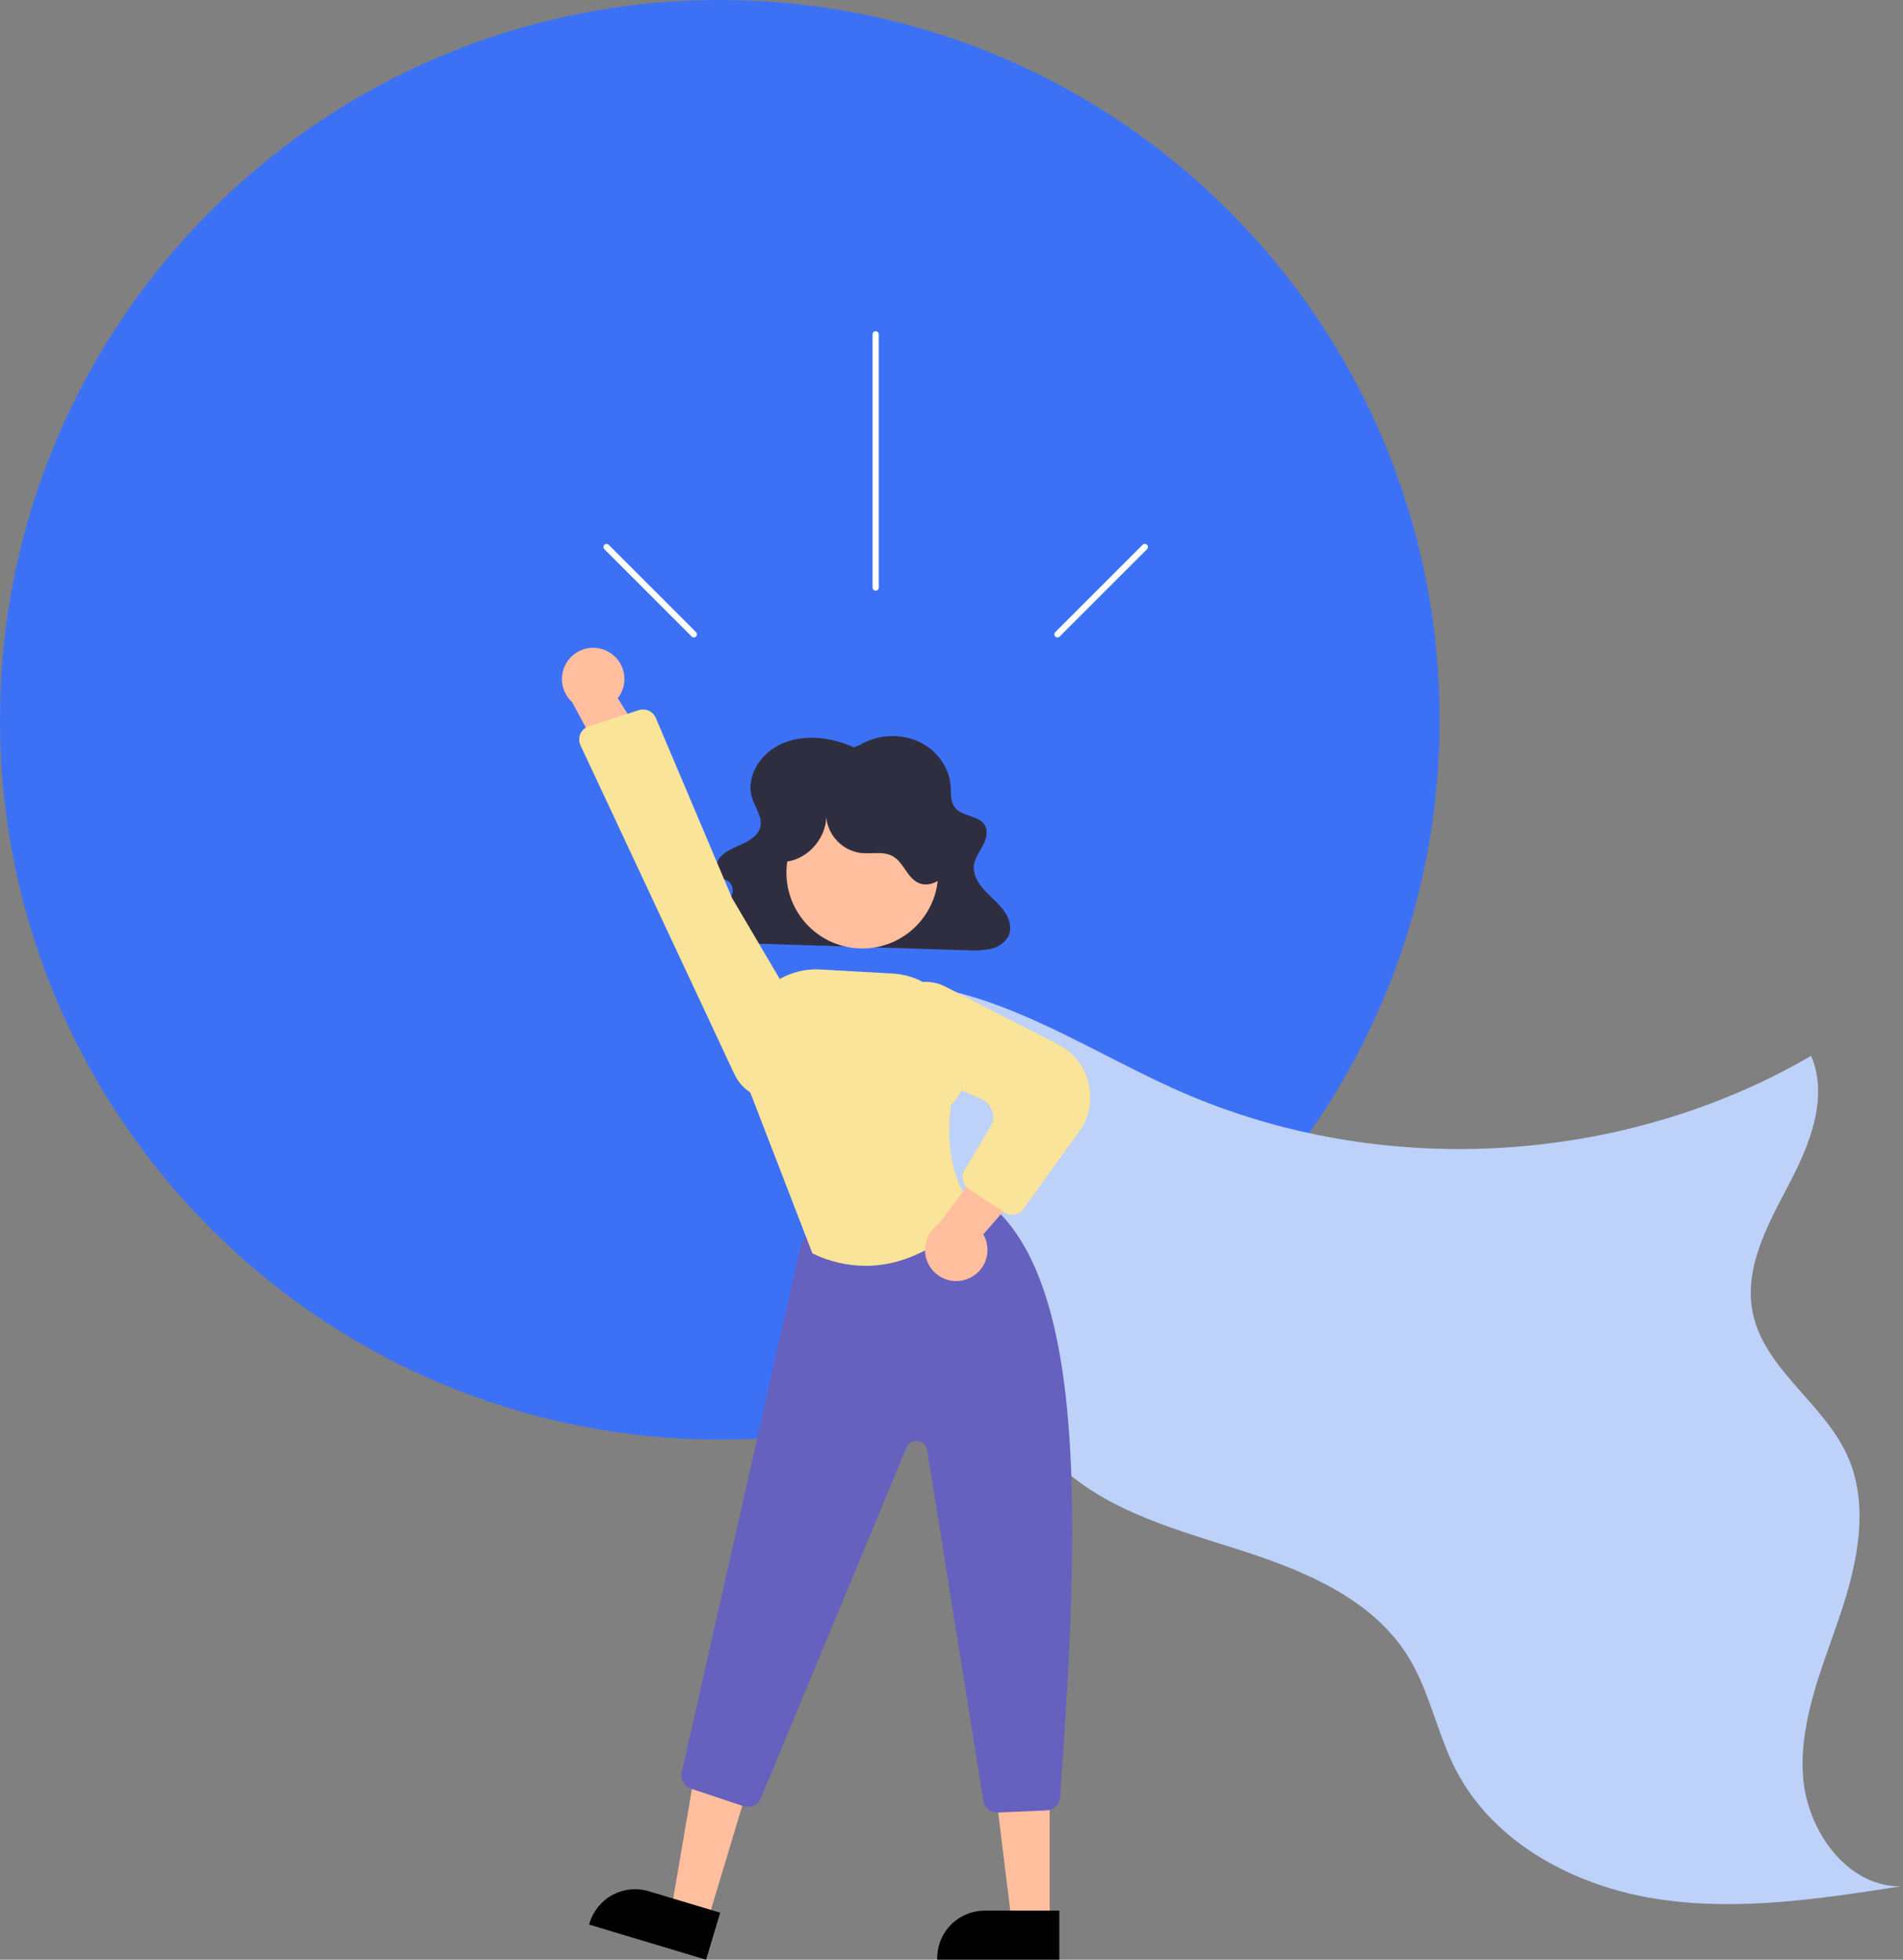 <svg width="134" height="138" viewBox="0 0 134 138" fill="none" xmlns="http://www.w3.org/2000/svg">
<rect x="0" y="0" width="134" height="138" fill="#808080" stroke="none"/>
<path d="M50.686 101.371C78.679 101.371 101.371 78.679 101.371 50.686C101.371 22.693 78.679 0 50.686 0C22.693 0 0 22.693 0 50.686C0 78.679 22.693 101.371 50.686 101.371Z" fill="#3D71F5"/>
<path d="M55.02 70.847C59.418 68.43 64.891 68.915 69.63 70.567C74.368 72.22 78.662 74.927 83.264 76.93C97.325 83.05 114.273 82.063 127.529 74.353C128.783 77.269 127.438 80.605 125.961 83.414C124.483 86.224 122.799 89.269 123.408 92.385C124.186 96.371 128.366 98.762 130.06 102.454C131.667 105.959 130.805 110.075 129.571 113.728C128.338 117.381 126.737 121.062 126.947 124.913C127.156 128.763 129.954 132.834 133.81 132.838C128.095 133.726 122.268 134.614 116.557 133.704C110.846 132.794 105.165 129.774 102.514 124.634C101.188 122.065 100.677 119.112 99.155 116.655C96.562 112.469 91.587 110.501 86.892 109.017C82.198 107.534 77.174 106.105 73.868 102.456C70.719 98.98 69.721 94.136 68.053 89.752C65.242 82.413 60.361 76.047 54.002 71.429" fill="#BDD1F9"/>
<path d="M60.116 52.631C58.571 51.913 56.676 51.678 55.105 52.345C53.534 53.012 52.464 54.723 52.972 56.237C53.202 56.923 53.727 57.598 53.522 58.291C53.365 58.825 52.816 59.177 52.277 59.428C51.738 59.678 51.149 59.889 50.759 60.312C50.37 60.734 50.288 61.461 50.775 61.789C50.935 61.898 51.136 61.948 51.292 62.062C51.424 62.169 51.52 62.316 51.565 62.48C51.611 62.645 51.603 62.82 51.545 62.98C51.415 63.303 51.201 63.585 50.925 63.796C50.372 64.273 49.641 64.819 49.813 65.495C49.877 65.676 49.983 65.838 50.123 65.969C50.264 66.1 50.433 66.196 50.618 66.247C51.002 66.358 51.4 66.41 51.799 66.403L68.106 66.917C68.645 66.957 69.186 66.927 69.716 66.827C69.974 66.78 70.219 66.68 70.437 66.534C70.654 66.388 70.84 66.199 70.981 65.978C71.293 65.4 71.088 64.688 70.702 64.148C70.317 63.609 69.771 63.183 69.32 62.687C68.869 62.192 68.5 61.573 68.58 60.932C68.644 60.42 68.982 59.976 69.225 59.51C69.468 59.044 69.609 58.462 69.294 58.033C68.851 57.429 67.787 57.484 67.284 56.921C66.903 56.496 66.977 55.885 66.939 55.337C66.848 54.02 65.936 52.776 64.637 52.198C63.977 51.914 63.259 51.792 62.542 51.841C61.825 51.89 61.13 52.108 60.514 52.479L60.116 52.631Z" fill="#2F2E41"/>
<path d="M49.81 135.329L47.256 134.561L49.001 124.344L52.77 125.477L49.81 135.329Z" fill="#FFBE9D"/>
<path d="M49.719 138L41.482 135.526L41.514 135.421C41.64 135.001 41.848 134.609 42.126 134.268C42.404 133.928 42.746 133.645 43.134 133.437C43.521 133.229 43.945 133.099 44.382 133.054C44.82 133.01 45.261 133.052 45.682 133.179V133.179L50.712 134.69L49.719 138Z" fill="black"/>
<path d="M73.913 135.416H71.246L69.977 125.129H73.913L73.913 135.416Z" fill="#FFBE9D"/>
<path d="M74.593 138H65.993V137.891C65.993 137.452 66.08 137.016 66.248 136.61C66.416 136.204 66.662 135.835 66.973 135.524C67.284 135.213 67.653 134.967 68.059 134.799C68.465 134.63 68.901 134.544 69.34 134.544H74.593V138Z" fill="black"/>
<path d="M70.211 127.634C69.978 127.634 69.753 127.551 69.576 127.4C69.399 127.249 69.281 127.04 69.245 126.81L65.285 102.108C65.259 101.945 65.18 101.794 65.061 101.679C64.941 101.565 64.787 101.492 64.623 101.473C64.458 101.453 64.292 101.488 64.149 101.572C64.006 101.655 63.894 101.784 63.831 101.937L53.57 126.635C53.475 126.863 53.297 127.046 53.072 127.149C52.847 127.251 52.592 127.265 52.357 127.188L48.651 125.953C48.421 125.876 48.227 125.717 48.107 125.505C47.988 125.294 47.952 125.045 48.006 124.808L56.414 87.605C56.455 87.426 56.545 87.262 56.675 87.131C56.805 87.001 56.968 86.909 57.147 86.867L68.422 84.25C68.561 84.218 68.705 84.217 68.844 84.246C68.983 84.275 69.114 84.333 69.229 84.417C76.653 89.812 76.026 107.437 74.643 126.576C74.625 126.815 74.521 127.04 74.349 127.208C74.176 127.375 73.948 127.473 73.709 127.484L70.254 127.634C70.239 127.634 70.225 127.634 70.211 127.634Z" fill="#6660BF"/>
<path d="M60.719 66.79C63.67 66.79 66.062 64.398 66.062 61.447C66.062 58.496 63.67 56.104 60.719 56.104C57.769 56.104 55.377 58.496 55.377 61.447C55.377 64.398 57.769 66.79 60.719 66.79Z" fill="#FFBE9D"/>
<path d="M60.95 89.139C59.667 89.131 58.402 88.838 57.246 88.283L57.206 88.264L57.191 88.224L52.398 75.808L52.307 73.65C52.277 72.929 52.398 72.209 52.662 71.537C52.927 70.865 53.329 70.256 53.843 69.749C54.357 69.242 54.972 68.848 55.647 68.593C56.323 68.338 57.044 68.228 57.765 68.268L62.853 68.555C64.167 68.629 65.404 69.202 66.31 70.156C67.217 71.11 67.726 72.374 67.734 73.691C67.866 73.945 68.804 75.93 66.965 77.794C66.897 78.219 66.253 82.634 68.681 85.062L68.749 85.13L68.69 85.206C68.651 85.255 65.533 89.138 60.95 89.139Z" fill="#FAE499"/>
<path d="M68.094 90.076C68.395 89.966 68.668 89.793 68.894 89.567C69.121 89.341 69.295 89.068 69.404 88.768C69.513 88.467 69.556 88.146 69.528 87.828C69.5 87.509 69.402 87.201 69.242 86.924L74.324 81.041L70.318 80.519L66.107 86.185C65.659 86.485 65.338 86.939 65.202 87.46C65.067 87.981 65.128 88.534 65.373 89.013C65.618 89.492 66.03 89.865 66.532 90.061C67.033 90.257 67.589 90.262 68.094 90.075V90.076Z" fill="#FFBE9D"/>
<path d="M71.271 85.535C71.08 85.535 70.894 85.479 70.734 85.374L68.221 83.725C68.009 83.587 67.86 83.373 67.803 83.127C67.746 82.881 67.787 82.623 67.916 82.406L69.736 79.35C69.834 79.184 69.896 79 69.919 78.809C69.941 78.617 69.922 78.424 69.864 78.24C69.806 78.057 69.71 77.888 69.582 77.744C69.454 77.6 69.297 77.485 69.121 77.406L63.894 75.063C63.252 74.771 62.727 74.27 62.406 73.641C62.086 73.012 61.988 72.293 62.13 71.601V71.601C62.227 71.135 62.431 70.697 62.726 70.322C63.02 69.948 63.397 69.646 63.827 69.441C64.257 69.235 64.729 69.132 65.205 69.139C65.682 69.145 66.15 69.262 66.574 69.479L74.504 73.543C75.039 73.817 75.508 74.203 75.88 74.676C76.251 75.148 76.516 75.695 76.657 76.28C76.797 76.864 76.81 77.472 76.694 78.062C76.577 78.651 76.335 79.209 75.983 79.696L72.063 85.128C71.973 85.254 71.853 85.357 71.716 85.427C71.577 85.498 71.424 85.535 71.269 85.535H71.271Z" fill="#FAE499"/>
<path d="M55.253 60.688C56.94 60.552 58.342 58.867 58.166 57.183C58.146 57.877 58.382 58.554 58.829 59.085C59.276 59.617 59.902 59.965 60.589 60.064C61.363 60.15 62.212 59.916 62.885 60.306C63.631 60.738 63.87 61.789 64.647 62.162C65.398 62.523 66.352 62.032 66.723 61.285C67.094 60.538 67.003 59.642 66.757 58.846C66.407 57.711 65.768 56.686 64.904 55.87C64.039 55.055 62.979 54.477 61.825 54.193C60.671 53.908 59.463 53.928 58.319 54.249C57.175 54.569 56.133 55.181 55.295 56.024C54.586 56.737 54.023 57.647 53.931 58.649C53.84 59.651 54.305 60.738 55.205 61.189L55.253 60.688Z" fill="#2F2E41"/>
<path d="M42.822 45.888C43.104 46.04 43.348 46.251 43.539 46.508C43.73 46.764 43.862 47.06 43.926 47.373C43.99 47.686 43.985 48.009 43.911 48.32C43.837 48.631 43.695 48.922 43.497 49.173L47.664 55.734L43.626 55.665L40.287 49.444C39.889 49.082 39.638 48.586 39.581 48.051C39.524 47.516 39.665 46.979 39.977 46.541C40.289 46.103 40.751 45.794 41.276 45.674C41.8 45.554 42.35 45.63 42.822 45.888V45.888Z" fill="#FFBE9D"/>
<path d="M46.182 50.56L51.55 63.243L57.177 72.785C57.415 73.188 57.557 73.639 57.595 74.105C57.632 74.571 57.563 75.04 57.393 75.475C57.223 75.911 56.956 76.302 56.613 76.62C56.269 76.937 55.858 77.172 55.411 77.307V77.307C54.701 77.518 53.939 77.468 53.263 77.166C52.586 76.864 52.04 76.33 51.723 75.661L40.877 52.486C40.819 52.361 40.787 52.224 40.785 52.085C40.783 51.946 40.811 51.808 40.867 51.68C40.922 51.553 41.004 51.439 41.108 51.346C41.211 51.252 41.332 51.182 41.465 51.14L44.981 50.01C45.048 49.988 45.117 49.974 45.187 49.967C45.394 49.946 45.603 49.992 45.782 50.099C45.962 50.206 46.102 50.367 46.182 50.56L46.182 50.56Z" fill="#FAE499"/>
<path d="M61.878 23.54V41.378C61.878 41.435 61.855 41.491 61.815 41.532C61.774 41.572 61.719 41.595 61.661 41.595C61.603 41.595 61.548 41.572 61.507 41.532C61.466 41.491 61.443 41.435 61.443 41.378V23.54C61.443 23.482 61.466 23.427 61.507 23.386C61.548 23.345 61.603 23.322 61.661 23.322C61.719 23.322 61.774 23.345 61.815 23.386C61.855 23.427 61.878 23.482 61.878 23.54Z" fill="white"/>
<path d="M80.766 38.673L74.613 44.825C74.572 44.865 74.517 44.887 74.46 44.886C74.403 44.886 74.348 44.863 74.308 44.823C74.267 44.782 74.245 44.728 74.244 44.671C74.244 44.614 74.266 44.559 74.305 44.518L80.458 38.365C80.478 38.344 80.502 38.328 80.529 38.316C80.555 38.305 80.584 38.299 80.612 38.299C80.641 38.298 80.67 38.304 80.697 38.315C80.724 38.326 80.748 38.342 80.768 38.362C80.789 38.383 80.805 38.407 80.816 38.434C80.827 38.461 80.832 38.489 80.832 38.518C80.832 38.547 80.826 38.575 80.814 38.602C80.803 38.629 80.786 38.653 80.766 38.673Z" fill="white"/>
<path d="M42.555 38.673L48.708 44.826C48.748 44.865 48.803 44.887 48.861 44.887C48.917 44.886 48.972 44.863 49.012 44.823C49.053 44.783 49.076 44.728 49.076 44.671C49.077 44.614 49.055 44.559 49.015 44.518L42.862 38.365C42.821 38.326 42.766 38.304 42.709 38.304C42.652 38.305 42.598 38.328 42.557 38.368C42.517 38.408 42.494 38.463 42.494 38.52C42.493 38.577 42.515 38.632 42.555 38.673V38.673Z" fill="white"/>
</svg>
